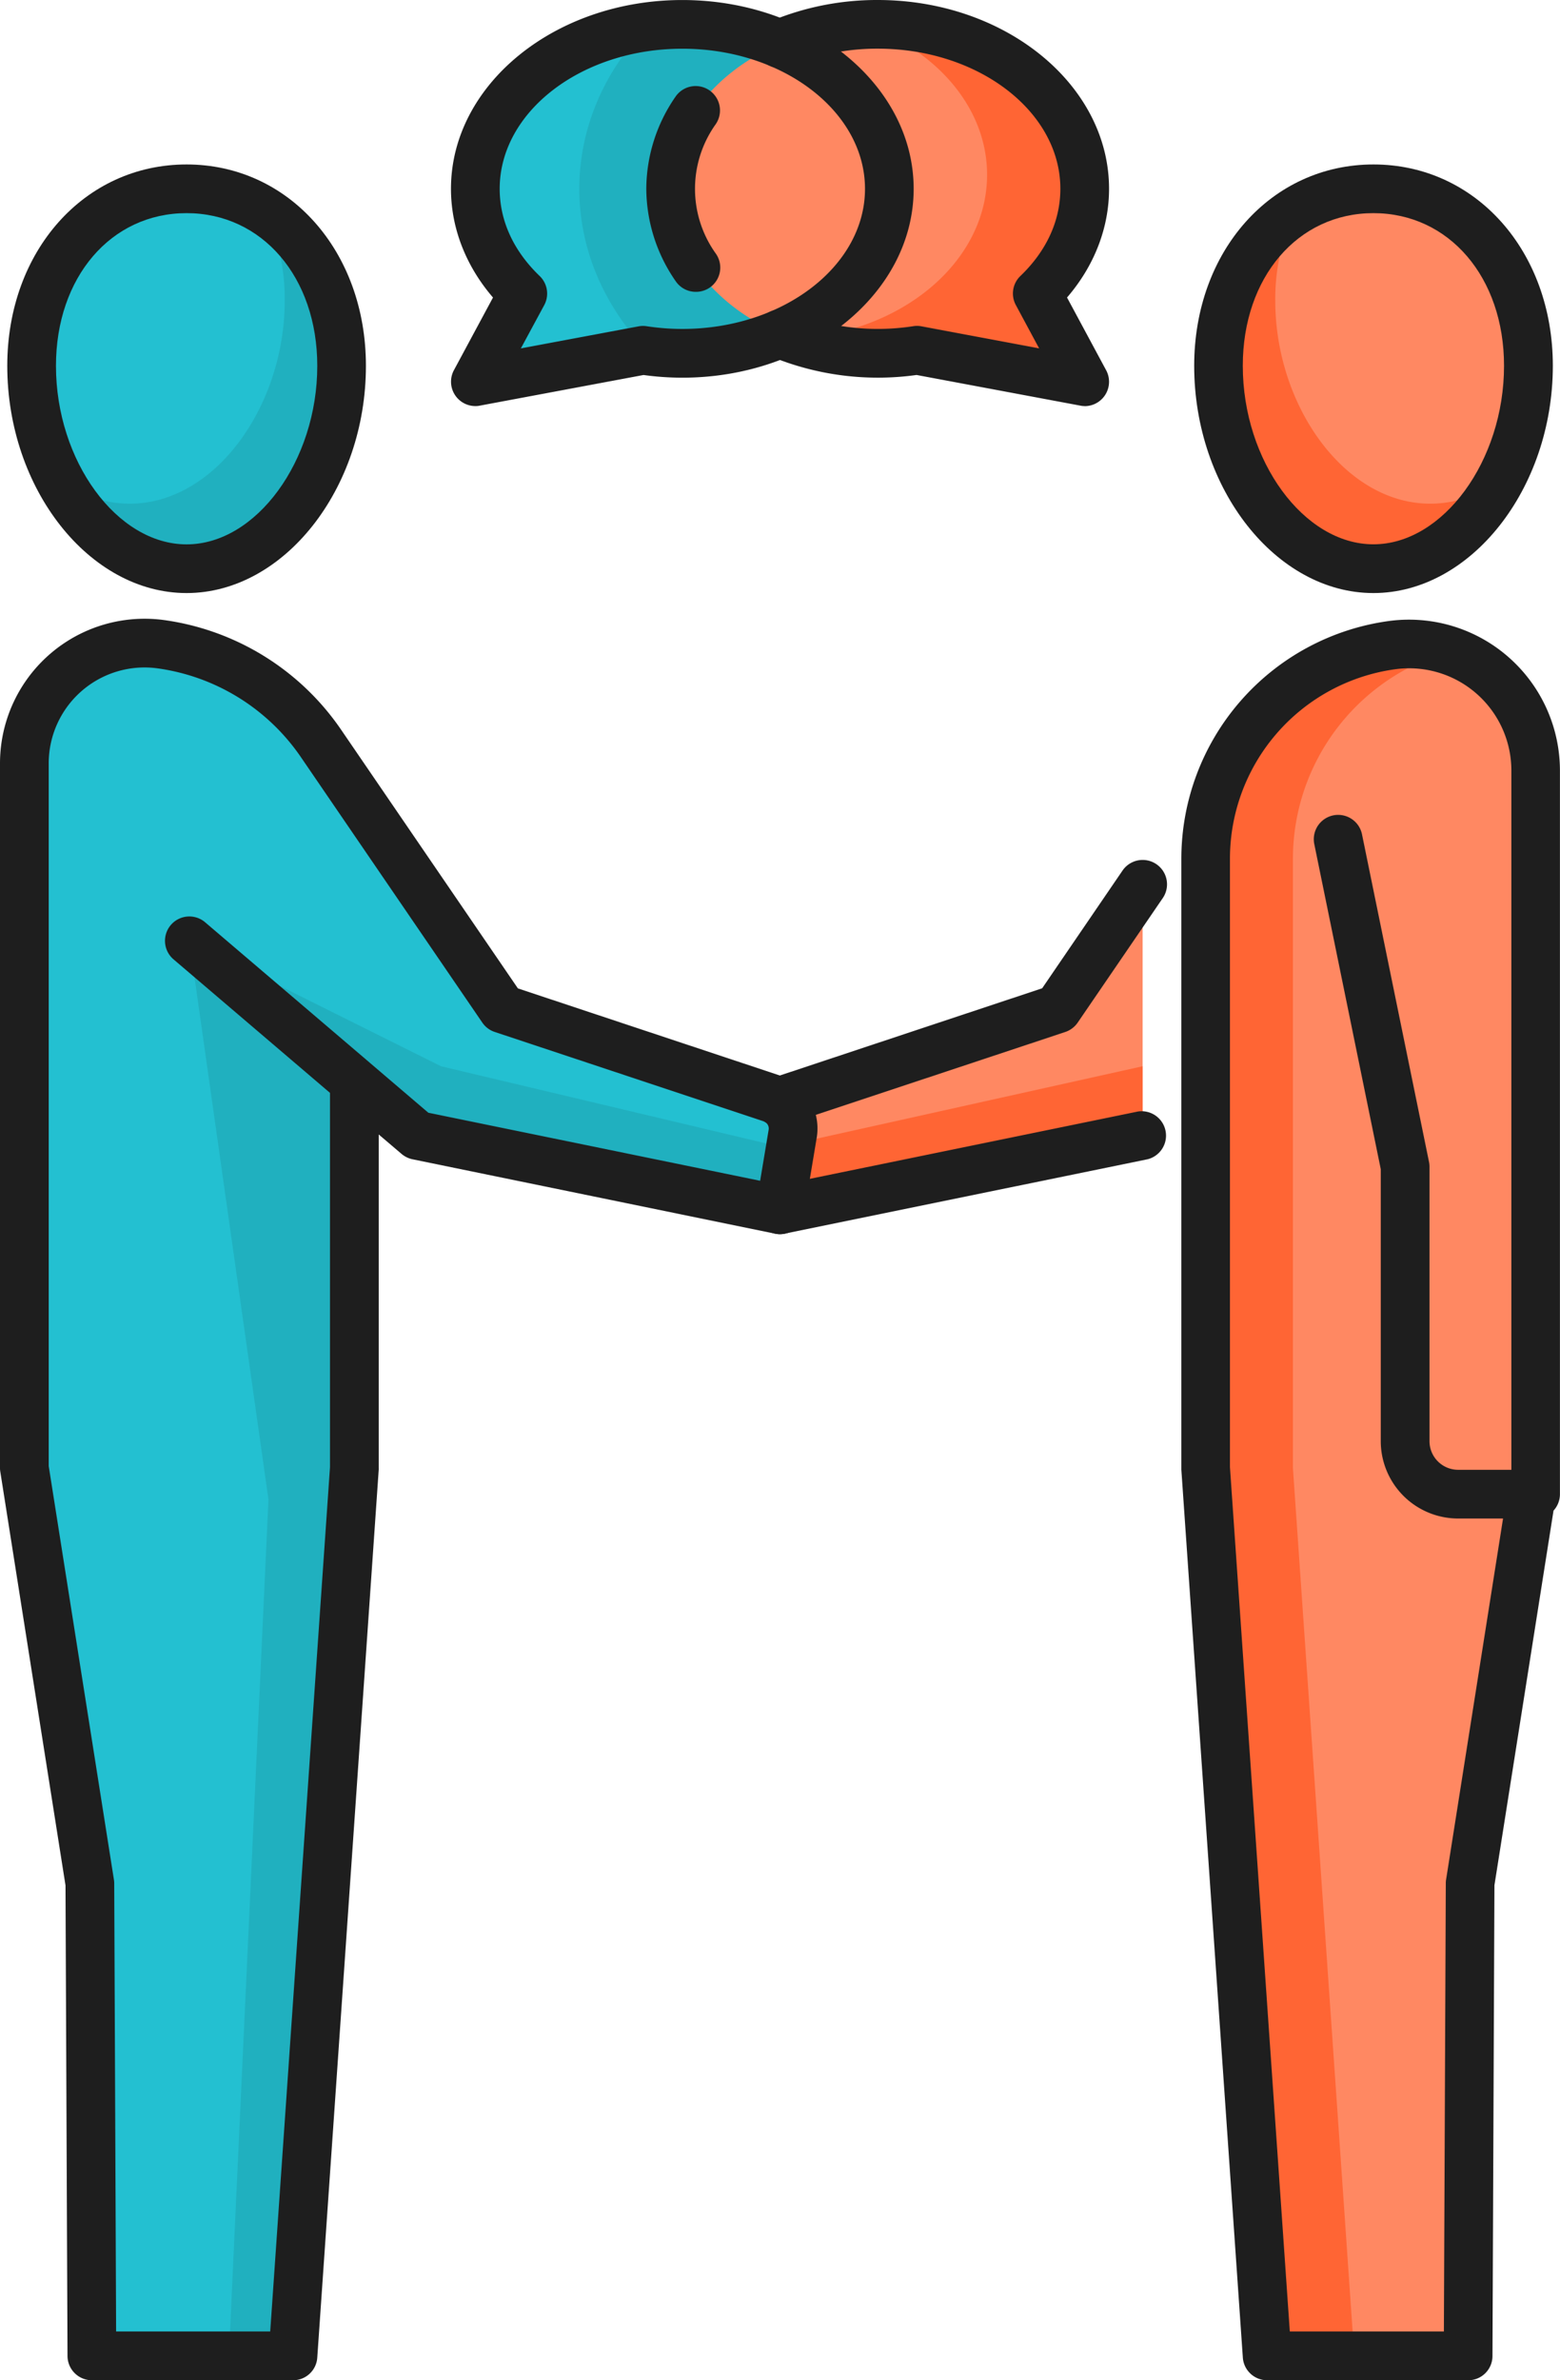 <svg xmlns="http://www.w3.org/2000/svg" width="708.03" height="1080" viewBox="0 0 708.03 1080"><g id="Слой_2" data-name="Слой 2"><g id="team04_520843266"><g id="team04_520843266-2" data-name="team04_520843266"><path d="M309.68 11.05c-51.89.0-94 33.41-94 74.62.0 18.07 8.08 34.63 21.53 47.54l-21.53 40 76.13-14.25a119.81 119.81.0 0 0 17.84 1.35c51.9.0 94-33.41 94-74.62S361.58 11.05 309.68 11.05z" fill="#23c0d1"/><path d="M309.68 11.05a120.59 120.59.0 0 0-16.05 1.1c-19.17 20-30.7 45.64-30.7 73.52s11.52 53.48 30.69 73.51a117.57 117.57.0 0 0 16.06 1.11c51.9.0 94-33.41 94-74.62S361.58 11.05 309.68 11.05z" fill="#20b0bf"/><path d="M398.36 11.05c51.9.0 94 33.41 94 74.62.0 18.07-8.09 34.63-21.54 47.54l21.54 40-76.14-14.25a119.68 119.68.0 0 1-17.83 1.35c-51.9.0-94-33.41-94-74.62S346.46 11.05 398.36 11.05z" fill="#ff8862"/><path d="M492.33 85.67c0-41.21-42.07-74.62-94-74.62-2 0-3.92.06-5.87.16C425.19 22.88 448 49 448 79.28c0 39.65-38.95 72.06-88.11 74.47a114.57 114.57.0 0 0 38.48 6.54 119.68 119.68.0 0 0 17.83-1.35l76.14 14.25-21.54-40C484.24 120.3 492.33 103.74 492.33 85.67z" fill="#ff6534"/><path d="M350 498.28l-122-40.54L145.62 337.2a105.42 105.42.0 0 0-72.54-44.9h0a54.57 54.57.0 0 0-62 54.06V666.08L40.78 854.56 41.71 1069H133l27.88-402.87V490.76l28.58 24.39L354 548.89l5.74-34.43A14.53 14.53.0 0 0 350 498.28z" fill="#23c0d1"/><path d="M155 166c0 47.6-31.49 92.07-70.34 92.07S14.35 213.57 14.35 166 45.84 85.66 84.68 85.66 155 118.36 155 166z" fill="#23c0d1"/><path d="M120.37 96a92 92 0 0 1 8.85 40.45c0 47.62-31.48 92.09-70.33 92.09-11.22.0-21.83-3.74-31.25-10.18C40.41 241.77 61.2 258 84.68 258 123.53 258 155 213.57 155 166 155 134.33 141.11 109.28 120.37 96z" fill="#20b0bf"/><path d="M160.84 490.76 189.43 515.15 354.01 548.89 357.43 521.11 200.17 483.8 85.94 426.89v0L121.85 680.36 103.89 1068.95H132.96L160.84 666.08V490.76z" fill="#20b0bf"/><path d="M518.6 401.26 479.98 457.74 353.28 499.86 354.01 548.89 518.6 515.15V401.26z" fill="#ff8862"/><path d="M553 166c0 47.6 31.49 92.07 70.33 92.07s70.34-44.47 70.34-92.07-31.49-80.31-70.34-80.31S553 118.36 553 166z" fill="#ff8862"/><path d="M631.69 292.76h0a97.94 97.94.0 0 0-84.5 96.94V666.08L575.08 1069h91.25l.92-214.39L695.1 677.93H697V349.66A57.44 57.44.0 0 0 631.69 292.76z" fill="#ff8862"/><path d="M586.81 389.7a97.84 97.84.0 0 1 71.7-94.27 57.25 57.25.0 0 0-26.82-2.67 97.94 97.94.0 0 0-84.5 96.94V666.08L575.08 1069h39.61L586.81 666.08z" fill="#ff6534"/><path d="M587.65 96a92.32 92.32.0 0 0-8.85 40.45c0 47.62 31.49 92.09 70.34 92.09 11.23.0 21.83-3.74 31.25-10.18-12.77 23.38-33.55 39.65-57 39.65C584.5 258 553 213.57 553 166 553 134.33 566.92 109.28 587.65 96z" fill="#ff6534"/><path d="M518.6 515.15 354.01 548.89 350.62 521.11 518.6 483.8V515.15z" fill="#ff6534"/><path d="M133 1080H41.71a11.07 11.07.0 0 1-11.07-11l-.91-213.54L.14 667.8A10 10 0 0 1 0 666.08V346.36a65.63 65.63.0 0 1 74.59-65A116.69 116.69.0 0 1 154.75 331l80.31 117.47 118.43 39.37a25.44 25.44.0 0 1 17.17 28.49l-5.74 34.43a11 11 0 0 1-13.12 9L187.2 526a11.28 11.28.0 0 1-4.95-2.43l-10.36-8.82V666.08a6.44 6.44.0 0 1 0 .76L144 1069.71A11 11 0 0 1 133 1080zM52.7 1057.88h69.94L149.77 665.7V495.87l-71-60.57a11.05 11.05.0 0 1 14.33-16.83l74.76 63.75.27.24 26.29 22.43L345 535.76l3.86-23.13a3.46 3.46.0 0 0-2.33-3.87l-122-40.53a11 11 0 0 1-5.63-4.25L136.5 343.44a94.52 94.52.0 0 0-64.94-40.18 43.5 43.5.0 0 0-49.45 43.1V665.21L51.7 852.84a11.62 11.62.0 0 1 .14 1.66z" fill="#1e1e1e"/><path d="M84.68 269.09C40.56 269.09 3.3 221.87 3.3 166c0-52.1 35-91.38 81.38-91.38s81.4 39.28 81.4 91.38C166.08 221.87 128.8 269.09 84.68 269.09zm0-172.38C50.33 96.71 25.4 125.84 25.4 166c0 43.16 27.71 81 59.28 81S144 209.13 144 166C144 125.84 119 96.71 84.68 96.71z" fill="#1e1e1e"/><path d="M354 560a11.06 11.06.0 0 1-2.2-21.89l164.59-33.76A11.06 11.06.0 0 1 520.83 526L356.24 559.73A12.34 12.34.0 0 1 354 560z" fill="#1e1e1e"/><path d="M353.28 510.91a11.05 11.05.0 0 1-3.48-21.54L473 448.42 509.48 395a11.06 11.06.0 0 1 18.26 12.49L489.12 464a11.15 11.15.0 0 1-5.64 4.25L356.76 510.34A11.08 11.08.0 0 1 353.28 510.91z" fill="#1e1e1e"/><path d="M623.34 269.09C579.23 269.09 542 221.87 542 166c0-52.1 35-91.38 81.38-91.38s81.4 39.28 81.4 91.38C704.74 221.87 667.46 269.09 623.34 269.09zm0-172.38c-34.35.0-59.28 29.13-59.28 69.26.0 43.16 27.71 81 59.28 81s59.29-37.86 59.29-81C682.63 125.84 657.69 96.71 623.34 96.71z" fill="#1e1e1e"/><path d="M666.33 1080H575.08a11.06 11.06.0 0 1-11-10.29L536.17 666.84c0-.25.0-.51.0-.76V389.7a108.94 108.94.0 0 1 94-107.9A68.5 68.5.0 0 1 708 349.66V677.93a11 11 0 0 1-2.91 7.49l-26.82 170L677.38 1069A11 11 0 0 1 666.33 1080zm-80.93-22.12h69.93l.87-203.38a10.32 10.32.0 0 1 .13-1.66L682.18 689H661.77a35.12 35.12.0 0 1-35.09-35.08V530.49L596.51 383a11.05 11.05.0 0 1 21.66-4.42l30.4 148.57a11.08 11.08.0 0 1 .23 2.22V653.9a13 13 0 0 0 13 13h24.16V349.66a46.4 46.4.0 0 0-52.73-46 86.81 86.81.0 0 0-75 86v276z" fill="#1e1e1e"/><path d="M215.71 184.25A11.06 11.06.0 0 1 206 168l17.75-33c-12.35-14.35-19.07-31.59-19.07-49.32.0-47.25 47.12-85.67 105-85.67s105 38.42 105 85.67-47.12 85.69-105 85.69a128.65 128.65.0 0 1-17.6-1.22l-74.34 13.91A9.26 9.26.0 0 1 215.71 184.25zm94-162.15c-45.72.0-82.92 28.52-82.92 63.57.0 14.49 6.28 28.18 18.14 39.56A11.06 11.06.0 0 1 247 138.46L236.4 158.08l53.41-10a11 11 0 0 1 3.71-.06 107 107 0 0 0 16.16 1.23c45.71.0 82.91-28.52 82.91-63.57S355.39 22.1 309.68 22.1z" fill="#1e1e1e"/><path d="M315.82 132.42a11 11 0 0 1-9.12-4.79 74.07 74.07.0 0 1-13.37-42A73.89 73.89.0 0 1 306.6 43.86a11.05 11.05.0 0 1 18.25 12.48 50.45 50.45.0 0 0 .07 58.78 11 11 0 0 1-9.1 17.3z" fill="#1e1e1e"/><path d="M492.33 184.25a9.47 9.47.0 0 1-2-.2L416 170.14a127.16 127.16.0 0 1-66.27-8.48 11.05 11.05.0 1 1 8.65-20.34A105.07 105.07.0 0 0 414.52 148a10.94 10.94.0 0 1 3.7.06l53.4 10-10.55-19.62a11 11 0 0 1 2.07-13.23c11.85-11.38 18.12-25.07 18.12-39.56.0-35.05-37.19-63.57-82.9-63.57a102.86 102.86.0 0 0-40 7.94 11.06 11.06.0 0 1-8.66-20.36A125.29 125.29.0 0 1 398.36.0c57.9.0 105 38.42 105 85.67.0 17.73-6.71 35-19.07 49.32l17.75 33a11.06 11.06.0 0 1-9.73 16.29z" fill="#1e1e1e"/></g></g></g></svg>